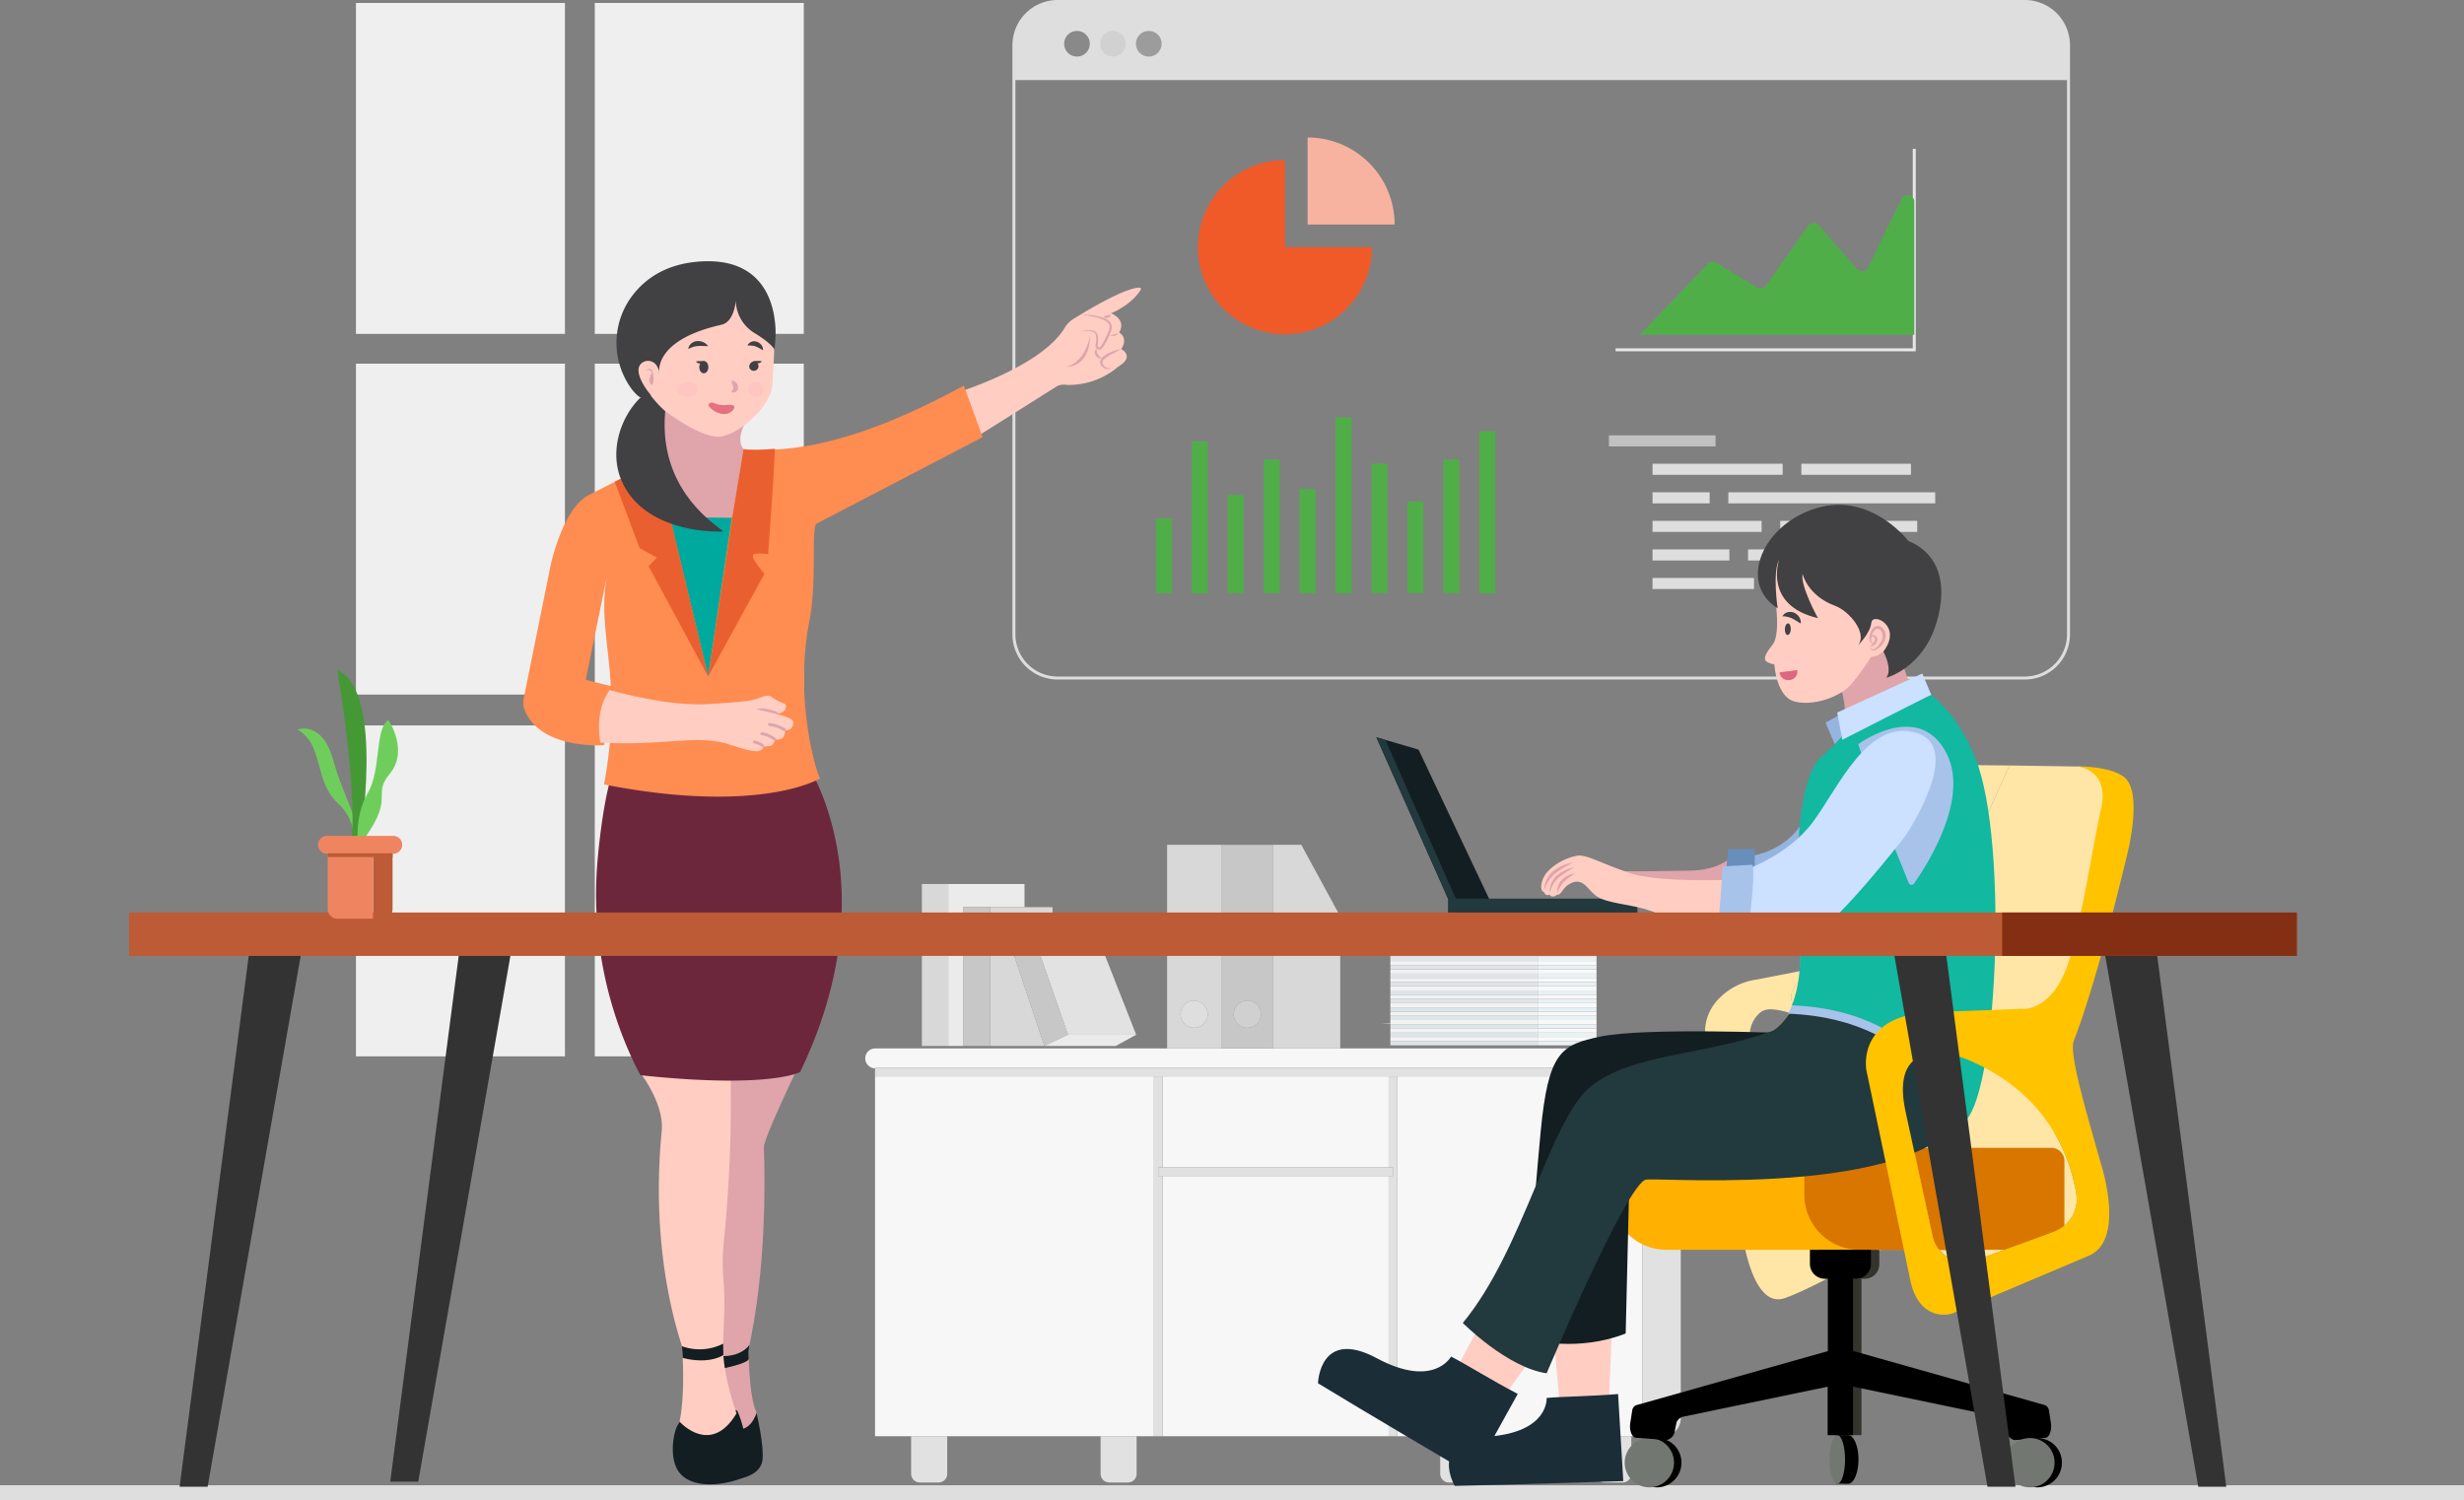 <svg xmlns="http://www.w3.org/2000/svg" viewBox="0 0 825.75 502.78"><rect x="0" y="0" width="825.75" height="502.78" fill="#808080" stroke="none"/><defs><style>.cls-1{fill:#dedede;}.cls-2{fill:#f7f7f7;}.cls-3{fill:#e1e1e1;}.cls-4{fill:#c7c7c7;}.cls-5{fill:#d8d8d8;}.cls-6{fill:#d0d0d0;}.cls-7{fill:#ebebeb;}.cls-8{fill:#e2e2e2;}.cls-9{fill:#dee5e9;}.cls-10{fill:#f2f2f2;}.cls-11{fill:#cc8caf;}.cls-12{fill:#e9f1f4;}.cls-13{fill:#f9f9f9;}.cls-14{fill:#efefef;}.cls-15{fill:#898989;}.cls-16{fill:#d1d1d1;}.cls-17{fill:#9c9c9c;}.cls-18{fill:#f05a28;}.cls-19{fill:#f8b3a0;}.cls-20{fill:#4fae48;}.cls-21{fill:#e6e7e8;}.cls-22{fill:#c1c1c1;}.cls-23{fill:#ffcdc2;}.cls-24{fill:#e0a4ab;}.cls-25{fill:#121e21;}.cls-26{fill:#6c273d;}.cls-27{fill:#ff8c50;}.cls-28{fill:#00a99d;}.cls-29{fill:#ea5f2f;}.cls-30{fill:#414042;}.cls-31{fill:#e5707f;}.cls-32{fill:#ffc5c0;}.cls-33{fill:#ffe6a6;}.cls-34{fill:#efb000;}.cls-35{fill:#ffb000;}.cls-36{fill:#d87600;}.cls-37{fill:#35332e;}.cls-38{fill:#737771;}.cls-39{fill:#ead19b;}.cls-40{fill:#dd6680;}.cls-41{fill:#1b2d37;}.cls-42{fill:#22393d;}.cls-43{fill:#a7c3ea;}.cls-44{fill:#96b4e0;}.cls-45{fill:#688eba;}.cls-46{fill:#12b89f;}.cls-47{fill:#cce0ff;}.cls-48{fill:#ffc300;}.cls-49{fill:#333;}.cls-50{fill:#bc5b35;}.cls-51{fill:#842f14;}.cls-52{fill:#6fce5b;}.cls-53{fill:#449935;}.cls-54{fill:#ef8560;}</style></defs><g id="Layer_2" data-name="Layer 2"><g id="Layer_1-2" data-name="Layer 1"><polyline class="cls-1" points="0 502.78 825.75 502.78 825.75 497.78 0 497.78"/><path class="cls-2" d="M550.41,351.37h-257a3.34,3.34,0,0,0-.19,6.68v-.21H550.41v.21h0v-6.68"/><path class="cls-2" d="M465.38,360.73H389.61v30.51h75.77V360.73m85-2.68h0v2.68H468.27V481.34h-2.89V394.13H389.61v87.21h-2.89V360.73H293.24V481.34H550.41V358.05"/><polyline class="cls-3" points="468.27 360.73 386.72 360.73 386.72 481.34 389.61 481.34 389.61 394.13 388.17 394.13 388.17 391.25 389.61 391.25 389.61 360.73 465.38 360.73 465.38 391.25 466.83 391.25 466.83 394.13 465.38 394.13 465.38 481.34 468.27 481.34 468.27 360.73"/><polyline class="cls-3" points="550.41 357.84 293.24 357.84 293.24 358.05 293.24 358.05 293.24 360.73 386.72 360.73 468.27 360.73 550.41 360.73 550.41 358.05 550.41 357.84"/><polyline class="cls-3" points="466.83 391.25 465.38 391.25 389.61 391.25 388.17 391.25 388.17 394.13 389.61 394.13 465.38 394.13 466.83 394.13 466.83 391.25"/><path class="cls-3" d="M557.27,351.37h-6.86v130h6.86a6,6,0,0,0,6-6v-118a6,6,0,0,0-6-6"/><path class="cls-3" d="M317.44,481.34h-12.1v12.59a2.92,2.92,0,0,0,2.92,2.92h6.27a2.91,2.91,0,0,0,2.91-2.92V481.34"/><path class="cls-3" d="M380.94,481.34h-12.1v12.59a2.92,2.92,0,0,0,2.92,2.92H378a2.91,2.91,0,0,0,2.91-2.92V481.34"/><path class="cls-3" d="M494.75,481.34h-12.1v12.59a2.91,2.91,0,0,0,2.91,2.92h6.27a2.92,2.92,0,0,0,2.92-2.92V481.34"/><path class="cls-3" d="M546.7,481.34H534.6v12.59a2.92,2.92,0,0,0,2.92,2.92h6.27a2.91,2.91,0,0,0,2.91-2.92V481.34"/><path class="cls-4" d="M418,344.46a4.55,4.55,0,1,1,4.55-4.55,4.55,4.55,0,0,1-4.55,4.55m8.64-61.33H409.27v68.24h17.39V283.13"/><path class="cls-5" d="M400.2,344.46a4.55,4.55,0,1,1,4.55-4.55,4.55,4.55,0,0,1-4.55,4.55m9.07-61.33H391.13v68.24h18.14V283.13"/><polyline class="cls-5" points="436.1 283.13 426.66 283.13 426.66 351.37 427.36 351.37 449.15 351.37 449.15 307.13 436.1 283.13"/><path class="cls-6" d="M418,335.36a4.55,4.55,0,1,0,4.55,4.55,4.55,4.55,0,0,0-4.55-4.55"/><path class="cls-1" d="M400.2,335.36a4.55,4.55,0,1,0,4.55,4.55,4.55,4.55,0,0,0-4.55-4.55"/><polyline class="cls-7" points="343.34 296.27 317.77 296.27 317.77 350.55 308.95 350.55 308.95 296.27 308.95 350.55 343.34 350.55 322.75 350.55 322.75 304.02 331.82 304.02 343.34 304.02 343.34 296.27"/><polyline class="cls-5" points="317.77 296.27 309.85 296.27 308.95 296.27 308.95 350.55 317.77 350.55 317.77 296.27"/><polyline class="cls-5" points="352.74 304.02 343.34 304.02 331.82 304.02 331.82 350.55 322.75 350.55 322.75 304.02 322.75 350.55 343.34 350.55 352.74 350.55 350 350.55 337.64 313.59 345.03 309.93 352.74 309.93 352.74 304.02"/><polyline class="cls-4" points="331.82 304.02 322.75 304.02 322.75 350.55 331.82 350.55 331.82 304.02"/><polyline class="cls-8" points="366.27 309.93 352.74 309.93 345.03 309.93 357.9 346.79 380.77 346.79 366.27 309.93"/><polyline class="cls-4" points="345.03 309.93 337.64 313.59 350 350.55 357.9 346.79 345.03 309.93"/><polyline class="cls-7" points="380.77 346.79 380.77 346.79 357.9 346.79 350 350.55 373.9 350.55 380.77 346.79"/><polyline class="cls-9" points="465.95 343.19 465.95 343.19 465.95 344.69 465.95 344.6 515.33 344.6 515.33 343.94 515.33 343.94 515.33 343.94 515.33 343.27 465.95 343.27 465.95 343.19"/><polyline class="cls-9" points="465.95 348.84 465.95 348.84 465.95 350.34 515.33 350.34 515.33 349.59 515.33 349.59 515.33 349.59 515.33 348.93 465.95 348.93 465.95 348.84"/><polyline class="cls-10" points="465.95 347.43 465.95 347.43 465.95 348.84 465.95 348.93 515.33 348.93 515.33 348.18 515.33 348.18 515.33 348.18 515.33 347.51 465.95 347.51 465.95 347.43"/><polyline class="cls-9" points="465.95 346.02 465.95 346.02 465.95 347.43 465.95 347.51 515.33 347.51 515.33 346.76 515.33 346.76 515.33 346.76 515.33 346.1 465.95 346.1 465.95 346.02"/><polyline class="cls-10" points="515.33 344.6 515.33 344.6 465.95 344.6 465.95 344.69 465.95 346.02 465.95 346.1 515.33 346.1 515.33 345.35 515.33 345.35 515.33 345.35 515.33 344.6"/><polyline class="cls-9" points="465.95 343.01 462.84 343.01 465.95 343.19 465.95 343.01"/><polyline class="cls-10" points="465.95 341.78 465.95 341.78 465.95 343.01 465.95 343.19 465.95 343.27 515.33 343.27 515.33 342.52 515.33 342.52 515.33 342.52 515.33 341.86 465.95 341.86 465.95 341.78"/><polyline class="cls-9" points="465.95 340.36 465.95 340.36 465.95 341.78 465.95 341.86 515.33 341.86 515.33 341.11 515.33 341.11 515.33 341.11 515.33 340.44 465.95 340.44 465.95 340.36"/><polyline class="cls-10" points="465.95 338.95 465.95 338.95 465.95 340.36 465.95 340.44 515.33 340.44 515.33 339.7 515.33 339.7 515.33 339.7 515.33 339.03 465.95 339.03 465.95 338.95"/><polyline class="cls-9" points="465.95 337.54 465.95 337.54 465.95 338.95 465.95 339.03 515.33 339.03 515.33 338.28 515.33 338.28 515.33 338.28 515.33 337.62 465.95 337.62 465.95 337.54"/><polyline class="cls-10" points="465.95 336.12 465.95 336.12 465.95 337.54 465.95 337.62 515.33 337.62 515.33 336.87 515.33 336.87 515.33 336.87 515.33 336.2 465.95 336.2 465.95 336.12"/><polyline class="cls-9" points="465.95 334.71 465.95 334.71 465.95 336.12 465.95 336.2 515.33 336.2 515.33 335.46 515.33 335.46 515.33 335.46 515.33 334.79 465.95 334.79 465.95 334.71"/><polyline class="cls-10" points="465.95 333.29 465.95 333.29 465.95 334.71 465.95 334.79 515.33 334.79 515.33 334.04 515.33 334.04 515.33 334.04 515.33 333.38 465.95 333.38 465.95 333.29"/><polyline class="cls-9" points="465.95 331.88 465.95 331.88 465.95 333.29 465.95 333.38 515.33 333.38 515.33 332.63 515.33 332.63 515.33 332.63 515.33 331.96 465.95 331.96 465.95 331.88"/><polyline class="cls-10" points="465.95 330.47 465.95 330.47 465.95 331.88 465.95 331.96 515.33 331.96 515.33 331.22 515.33 331.22 515.33 331.22 515.33 330.55 465.95 330.55 465.95 330.47"/><polyline class="cls-9" points="465.95 329.05 465.95 329.05 465.95 330.47 465.95 330.55 515.33 330.55 515.33 329.8 515.33 329.8 515.33 329.8 515.33 329.14 465.95 329.14 465.95 329.05"/><polyline class="cls-10" points="465.95 327.64 465.95 327.64 465.95 329.05 465.95 329.14 515.33 329.14 515.33 328.39 515.33 328.39 515.33 328.39 515.33 327.72 465.95 327.72 465.95 327.64"/><polyline class="cls-9" points="465.95 326.23 465.95 326.23 465.95 327.64 465.95 327.72 515.33 327.72 515.33 326.98 515.33 326.98 515.33 326.98 515.33 326.31 465.95 326.31 465.95 326.23"/><polyline class="cls-10" points="465.95 324.81 465.95 324.81 465.95 326.23 465.95 326.31 515.33 326.31 515.33 325.56 515.33 325.56 515.33 325.56 515.33 324.89 465.95 324.89 465.95 324.81"/><polyline class="cls-9" points="465.95 323.4 465.95 323.4 465.95 324.81 465.95 324.89 515.33 324.89 515.33 324.15 515.33 324.15 515.33 324.15 515.33 323.48 465.95 323.48 465.95 323.4"/><polyline class="cls-10" points="465.95 321.99 465.95 321.99 465.95 323.4 465.95 323.48 515.33 323.48 515.33 322.73 515.33 322.73 515.33 322.73 515.33 322.07 465.95 322.07 465.95 321.99"/><polyline class="cls-9" points="465.95 320.57 465.95 320.57 465.95 321.99 465.95 322.07 515.33 322.07 515.33 321.32 515.33 321.32 515.33 321.32 515.33 320.65 465.95 320.65 465.95 320.57"/><polyline class="cls-10" points="515.33 319.16 465.95 319.16 465.95 320.57 465.95 320.65 515.33 320.65 515.33 319.91 515.33 319.91 515.33 319.91 515.33 319.16"/><polyline class="cls-11" points="515.33 349.59 515.33 349.59 515.33 349.59 515.33 349.59"/><polyline class="cls-12" points="515.33 348.84 515.33 348.84 515.33 349.59 515.33 350.34 535.04 350.34 535.04 348.93 515.33 348.93 515.33 348.84"/><polyline class="cls-11" points="515.33 348.18 515.33 348.18 515.33 348.18 515.33 348.18"/><polyline class="cls-13" points="515.33 347.43 515.33 347.43 515.33 348.18 515.33 348.84 515.33 348.93 535.04 348.93 535.04 347.51 515.33 347.51 515.33 347.43"/><polyline class="cls-11" points="515.33 346.76 515.33 346.76 515.33 346.76 515.33 346.76"/><polyline class="cls-12" points="515.33 346.02 515.33 346.02 515.33 346.76 515.33 347.43 515.33 347.51 535.04 347.51 535.04 346.1 515.33 346.1 515.33 346.02"/><polyline class="cls-11" points="515.33 345.35 515.33 345.35 515.33 345.35 515.33 345.35"/><polyline class="cls-13" points="515.33 344.6 515.33 344.6 515.33 345.35 515.33 346.02 515.33 346.1 535.04 346.1 535.04 344.69 515.33 344.69 515.33 344.6"/><polyline class="cls-11" points="515.33 343.94 515.33 343.94 515.33 343.94 515.33 343.94"/><polyline class="cls-12" points="515.33 343.19 515.33 343.19 515.33 343.94 515.33 344.6 515.33 344.69 535.04 344.69 535.04 343.27 515.33 343.27 515.33 343.19"/><polyline class="cls-11" points="515.33 342.52 515.33 342.52 515.33 342.52 515.33 342.52"/><polyline class="cls-13" points="515.33 341.78 515.33 341.78 515.33 342.52 515.33 343.19 515.33 343.27 535.04 343.27 535.04 341.86 515.33 341.86 515.33 341.78"/><polyline class="cls-11" points="515.33 341.11 515.33 341.11 515.33 341.11 515.33 341.11"/><polyline class="cls-12" points="515.33 340.36 515.33 340.36 515.33 341.11 515.33 341.78 515.33 341.86 535.04 341.86 535.04 340.44 515.33 340.44 515.33 340.36"/><polyline class="cls-11" points="515.33 339.7 515.33 339.7 515.33 339.7 515.33 339.7"/><polyline class="cls-13" points="515.33 338.95 515.33 338.95 515.33 339.7 515.33 340.36 515.33 340.44 535.04 340.44 535.04 339.03 515.33 339.03 515.33 338.95"/><polyline class="cls-11" points="515.33 338.28 515.33 338.28 515.33 338.28 515.33 338.28"/><polyline class="cls-12" points="515.33 337.54 515.33 337.54 515.33 338.28 515.33 338.95 515.33 339.03 535.04 339.03 535.04 337.62 515.33 337.62 515.33 337.54"/><polyline class="cls-11" points="515.33 336.87 515.33 336.87 515.33 336.87 515.33 336.87"/><polyline class="cls-13" points="515.33 336.12 515.33 336.12 515.33 336.87 515.33 337.54 515.33 337.62 535.04 337.62 535.04 336.2 515.33 336.2 515.33 336.12"/><polyline class="cls-11" points="515.33 335.46 515.33 335.46 515.33 335.46 515.33 335.46"/><polyline class="cls-12" points="515.33 334.71 515.33 334.71 515.33 335.46 515.33 336.12 515.33 336.2 535.04 336.2 535.04 334.79 515.33 334.79 515.33 334.71"/><polyline class="cls-11" points="515.33 334.04 515.33 334.04 515.33 334.04 515.33 334.04"/><polyline class="cls-13" points="515.33 333.29 515.33 333.29 515.33 334.04 515.33 334.71 515.33 334.79 535.04 334.79 535.04 333.38 515.33 333.38 515.33 333.29"/><polyline class="cls-11" points="515.33 332.63 515.33 332.63 515.33 332.63 515.33 332.63"/><polyline class="cls-12" points="515.33 331.88 515.33 331.88 515.33 332.63 515.33 333.29 515.33 333.38 535.04 333.38 535.04 331.96 515.33 331.96 515.33 331.88"/><polyline class="cls-11" points="515.33 331.22 515.33 331.22 515.33 331.22 515.33 331.22"/><polyline class="cls-13" points="515.33 330.47 515.33 330.47 515.33 331.22 515.33 331.88 515.33 331.96 535.04 331.96 535.04 330.55 515.33 330.55 515.33 330.47"/><polyline class="cls-11" points="515.33 329.8 515.33 329.8 515.33 329.8 515.33 329.8"/><polyline class="cls-12" points="515.33 329.05 515.33 329.05 515.33 329.8 515.33 330.47 515.33 330.55 535.04 330.55 535.04 329.14 515.33 329.14 515.33 329.05"/><polyline class="cls-11" points="515.33 328.39 515.33 328.39 515.33 328.39 515.33 328.39"/><polyline class="cls-13" points="515.33 327.64 515.33 327.64 515.33 328.39 515.33 329.05 515.33 329.14 535.04 329.14 535.04 327.72 515.33 327.72 515.33 327.64"/><polyline class="cls-11" points="515.33 326.98 515.33 326.98 515.33 326.98 515.33 326.98"/><polyline class="cls-12" points="515.33 326.23 515.33 326.23 515.33 326.98 515.33 327.64 515.33 327.72 535.04 327.72 535.04 326.31 515.33 326.31 515.33 326.23"/><polyline class="cls-11" points="515.33 325.56 515.33 325.56 515.33 325.56 515.33 325.56"/><polyline class="cls-13" points="515.33 324.81 515.33 324.81 515.33 325.56 515.33 326.23 515.33 326.31 535.04 326.31 535.04 324.89 515.33 324.89 515.33 324.81"/><polyline class="cls-11" points="515.33 324.15 515.33 324.15 515.33 324.15 515.33 324.15"/><polyline class="cls-12" points="515.33 323.4 515.33 323.4 515.33 324.15 515.33 324.81 515.33 324.89 535.04 324.89 535.04 323.48 515.33 323.48 515.33 323.4"/><polyline class="cls-11" points="515.33 322.73 515.33 322.73 515.33 322.73 515.33 322.73"/><polyline class="cls-13" points="515.33 321.99 515.33 321.99 515.33 322.73 515.33 323.4 515.33 323.48 535.04 323.48 535.04 322.07 515.33 322.07 515.33 321.99"/><polyline class="cls-11" points="515.33 321.32 515.33 321.32 515.33 321.32 515.33 321.32"/><polyline class="cls-12" points="515.33 320.57 515.33 320.57 515.33 321.32 515.33 321.99 515.33 322.07 535.04 322.07 535.04 320.65 515.33 320.65 515.33 320.57"/><polyline class="cls-11" points="515.33 319.91 515.33 319.91 515.33 319.91 515.33 319.91"/><polyline class="cls-13" points="535.04 319.16 515.33 319.16 515.33 319.91 515.33 320.57 515.33 320.65 535.04 320.65 535.04 319.16"/><rect class="cls-14" x="119.29" y="0.99" width="70.04" height="110.91"/><rect class="cls-14" x="119.29" y="121.88" width="70.04" height="110.91"/><rect class="cls-14" x="199.33" y="0.99" width="70.04" height="110.91"/><polyline class="cls-14" points="269.37 232.79 199.33 232.79 199.33 121.88 269.37 121.88 269.37 232.79"/><rect class="cls-14" x="119.29" y="243.12" width="70.04" height="110.91"/><rect class="cls-14" x="199.33" y="243.12" width="70.04" height="110.91"/><path class="cls-1" d="M678.54,227.24v-.5H354.45a14.17,14.17,0,0,1-14.16-14.16V15.17A14.17,14.17,0,0,1,354.45,1H678.54a14.17,14.17,0,0,1,14.17,14.17V212.58a14.17,14.17,0,0,1-14.17,14.16v1a15.17,15.17,0,0,0,15.17-15.16V15.17A15.17,15.17,0,0,0,678.54,0H354.45a15.17,15.17,0,0,0-15.16,15.17V212.58a15.16,15.16,0,0,0,15.16,15.16H678.54Z"/><path class="cls-1" d="M693.21,26.84H339.79V14.42A13.43,13.43,0,0,1,353.22,1H679.78a13.43,13.43,0,0,1,13.43,13.43Z"/><circle class="cls-15" cx="360.92" cy="14.66" r="4.31"/><circle class="cls-16" cx="372.95" cy="14.66" r="4.31"/><circle class="cls-17" cx="384.98" cy="14.66" r="4.31"/><path class="cls-18" d="M430.62,53.67V82.84h29.17a29.17,29.17,0,1,1-29.17-29.17Z"/><path class="cls-19" d="M438.21,46.08a29.17,29.17,0,0,1,29.17,29.17H438.21Z"/><rect class="cls-20" x="387.35" y="173.75" width="5.37" height="25.01"/><rect class="cls-20" x="399.39" y="148.01" width="5.37" height="50.76"/><rect class="cls-20" x="411.44" y="165.96" width="5.37" height="32.81"/><rect class="cls-20" x="423.48" y="153.96" width="5.37" height="44.8"/><rect class="cls-20" x="435.53" y="163.89" width="5.37" height="34.88"/><polygon class="cls-20" points="452.83 198.76 447.68 198.76 447.57 198.66 447.57 139.95 447.68 139.85 452.83 139.85 452.94 139.95 452.94 198.66 452.83 198.76"/><rect class="cls-20" x="459.61" y="155.37" width="5.37" height="43.39" rx="0.19"/><rect class="cls-20" x="471.66" y="168.04" width="5.37" height="30.72" rx="0.19"/><rect class="cls-20" x="483.7" y="153.96" width="5.37" height="44.8" rx="0.19"/><rect class="cls-20" x="495.75" y="144.56" width="5.37" height="54.2"/><polygon class="cls-21" points="641.02 49.88 641.02 116.74 541.42 116.74 541.42 117.74 642.02 117.74 642.02 49.88 641.02 49.88 641.02 49.88"/><path class="cls-20" d="M575.1,88l13.68,8.37a2.24,2.24,0,0,0,3-.62l14.17-20.08a2.23,2.23,0,0,1,3.5-.19l12.91,14.64a2.24,2.24,0,0,0,3.69-.5l11.24-23a2.23,2.23,0,0,1,4.24,1v44.6h-92l22.81-23.8A2.23,2.23,0,0,1,575.1,88Z"/><rect class="cls-22" x="539.19" y="145.91" width="35.73" height="3.71"/><rect class="cls-1" x="553.81" y="155.42" width="43.61" height="3.71"/><rect class="cls-1" x="603.68" y="155.42" width="36.73" height="3.71"/><rect class="cls-1" x="553.81" y="164.99" width="19.14" height="3.71"/><rect class="cls-1" x="579.21" y="164.99" width="69.33" height="3.71"/><rect class="cls-1" x="553.81" y="174.56" width="36.54" height="3.71"/><rect class="cls-1" x="596.61" y="174.56" width="45.9" height="3.71"/><rect class="cls-1" x="553.81" y="184.13" width="25.75" height="3.71"/><rect class="cls-1" x="585.82" y="184.13" width="52.74" height="3.71"/><rect class="cls-1" x="553.81" y="193.7" width="33.99" height="3.71"/><rect class="cls-1" x="594.06" y="193.7" width="29.66" height="3.71"/><path class="cls-23" d="M317.37,132.66s31.09-8.85,39.46-22.84a8.36,8.36,0,0,1,2.61-2.74s7.86-5,14.26-8c5.41-2.58,9.65-3.54,8.46-1.74-3.45,5.22-9.84,7.66-9.84,7.66s5.37,2,2.73,6.44c0,0,3.25,1.67.71,5.55,0,0,4.77,2.45-1,5.89A25.61,25.61,0,0,1,357.53,129a5.59,5.59,0,0,0-3.17.35l-27.46,17.3Z"/><path class="cls-24" d="M375.76,117a15.71,15.71,0,0,0-3.15.89,11.33,11.33,0,0,0-2.91,1.63,2.66,2.66,0,0,0-1,1.58,2.11,2.11,0,0,0,.66,1.75,3.07,3.07,0,0,0,1.54.83,1.87,1.87,0,0,0,1.61-.39,1.79,1.79,0,0,1-1.5,0,2.79,2.79,0,0,1-1.16-.86,1.52,1.52,0,0,1-.37-1.21,2,2,0,0,1,.76-1,16.47,16.47,0,0,1,2.64-1.68Z"/><path class="cls-24" d="M362.35,105.55a33.06,33.06,0,0,1,3.87.54,14.54,14.54,0,0,1,3.66,1.12,4.82,4.82,0,0,1,1.46,1.06,2,2,0,0,1,.51,1.52,3.16,3.16,0,0,1-.21.83l-.37.89c-.26.6-.53,1.18-.81,1.77s-.57,1.15-.88,1.71q-.24.41-.51.81l-.26.38a.49.49,0,0,1-.22.19c-.33.18-.8-.19-.74-.65a14.09,14.09,0,0,0,.14-2,4.59,4.59,0,0,0-.41-2,1.6,1.6,0,0,0-.81-.73,4.24,4.24,0,0,0-1-.32,7.69,7.69,0,0,0-3.9.44,8,8,0,0,1,3.83-.11,4,4,0,0,1,.85.35,1.21,1.21,0,0,1,.59.59,4.12,4.12,0,0,1,.23,1.8,11.78,11.78,0,0,1-.25,1.91,1.41,1.41,0,0,0,.44,1.2,1.25,1.25,0,0,0,1.84-.19,3.91,3.91,0,0,0,.3-.41,9.38,9.38,0,0,0,.54-.85c.34-.57.65-1.16.94-1.75s.56-1.2.81-1.81l.37-.91a3.48,3.48,0,0,0,.25-1.07,2.74,2.74,0,0,0-.74-2.07,4.92,4.92,0,0,0-1.74-1.16A19,19,0,0,0,362.35,105.55Z"/><path class="cls-24" d="M357.43,122.92c.07,0,7.78.46,7.87-10.49C365.3,112.43,364,121.17,357.43,122.92Z"/><path class="cls-24" d="M369.18,120.17a10.36,10.36,0,0,1-1.31-1.5,2.34,2.34,0,0,1-.31-.8,6,6,0,0,1-.1-1,1.64,1.64,0,0,0-.55,1,1.8,1.8,0,0,0,.25,1.22,2.32,2.32,0,0,0,.89.82A2.21,2.21,0,0,0,369.18,120.17Z"/><path class="cls-24" d="M372.36,105.55a3.53,3.53,0,0,0-1.31.13,4.6,4.6,0,0,0-1.2.5,1.47,1.47,0,0,0,1.42.3A1.58,1.58,0,0,0,372.36,105.55Z"/><path class="cls-25" d="M253.54,473.48l0,.14c.3,1.27,2.5,10.9,2,15.63-.54,5.07-7.14,6.15-7.14,6.15l-4.78-16.08"/><path class="cls-24" d="M268,356.47s-12.1,24.9-12,28.08c.43,11.76.75,41.18-5.15,67.63,0,0,.07,16.18,2.71,21.3,0,0-2.24,7.87-8.6,4.91l-4.54-15.23.54-31.18-.13-15.37,2.5-31,.34-21.16.81-3.78Z"/><path class="cls-25" d="M251.14,450.78s-2.36,3.66-8.71,3.72l-.1,4.13s8.12-1.62,8.58-3.15l-.06-2.71Z"/><path class="cls-25" d="M228.06,476.47c-.42.08-.51.53-.77.88-1.34,1.79-3.06,9.73-.48,14.82,3.25,6.42,13.59,6.42,22.12,3.13,1.3-.51,1.6-2.85,1.59-4.29,0-3.71-.49-11.5-3.35-18a.67.67,0,0,0-.76-.39Z"/><path class="cls-23" d="M214.94,360.06s7.72,10.09,6.82,19.07c-1.2,12-3,41.48,6.79,72.06,0,0,1.29,14.83-.81,25.26,0,0,10.43,11.78,19.09-2.78,0,0-4.33-12.19-4.46-20.85-.12-7.12.87-14.51.1-23.61a72.67,72.67,0,0,1,.2-14,463.77,463.77,0,0,0,2.2-53.4Z"/><path class="cls-25" d="M242.36,450.32a17.45,17.45,0,0,1-13.81.87l.24,3.88s7.79,2.42,13.63-.9Z"/><path class="cls-26" d="M206.58,256.7c-2.81,3.32-5.22,19.33-6.28,31.17a131.57,131.57,0,0,0,10.51,64.63c2.2,5,3.83,7.86,3.83,7.86,43.6,4.61,53.49-1.08,53.49-1.08,29.94-62,2.47-102.92,2.47-102.92Z"/><path class="cls-27" d="M249.14,150.5c23,2,48-7.21,73.86-21.26l6.3,17.27-55.65,29c-1.9,1.72.23,19.18-2.39,32.58-5.22,26.68,2.43,51,3.54,52.82,0,0-20,12.24-72.38,2,6.73-36.27-2.65-49.47.94-69.67l-7.05,34.59,8.89,2.25a.51.51,0,0,1,.34.7c-.87,1.89-3.54,8.58-3,18.56a.39.39,0,0,1-.36.42c-2.93.15-21.5.63-26.43-12a6.21,6.21,0,0,1-.27-3.52l9-44.53s4.16-20.1,13.4-24.07l27-13.81Z"/><polygon class="cls-28" points="245.28 173.46 224.49 173.32 237.29 226.68 245.28 173.46"/><path class="cls-29" d="M259.68,150.4s-.25,8.8-2.28,35.31c0,0-4-.61-5,.24s3.76,6.4,3.76,6.4l-18.82,34.32,8.38-55,3.47-21.15S249.88,151.26,259.68,150.4Z"/><polygon class="cls-29" points="206.01 161.44 214.34 183.68 220.12 186.88 217.38 189.77 237.29 226.68 220.07 154.69 206.01 161.44"/><path class="cls-24" d="M249.68,141.84s-3.18,5.41-.54,8.66l-3.86,23-20.79-.14-6-25.93,4.95-10.49L237.36,145h4.26Z"/><path class="cls-23" d="M259.53,115.18s-.2,7.83-.71,14c-.56,6.76-10.21,15.69-16.81,17.07s-19.75-9-19.75-9l-8.64-7.42-1-10L221,117l10.41-7.72,8.94-1.43,4.92-6.14,1.78-2.54,4.36,6.15,4.17,4.77,3.91,5.13"/><path class="cls-30" d="M255.7,117.4a2.6,2.6,0,0,0-.49-1.71,3.06,3.06,0,0,0-1.49-1.13,2.65,2.65,0,0,0-1.92,0,2.5,2.5,0,0,0-1.31,1.23c.63,0,1.12,0,1.56.06a4.43,4.43,0,0,1,1.14.24A18.2,18.2,0,0,1,255.7,117.4Z"/><path class="cls-30" d="M237.29,116a3.63,3.63,0,0,0-1.57-1.31,4.29,4.29,0,0,0-2.08-.38,3.54,3.54,0,0,0-2,.82,3,3,0,0,0-1,1.82,15.23,15.23,0,0,1,1.7-.69,6.5,6.5,0,0,1,1.5-.28C234.8,115.86,235.89,116,237.29,116Z"/><ellipse class="cls-30" cx="235.87" cy="123.05" rx="1.52" ry="2.06"/><path class="cls-30" d="M251.1,123.12a1.58,1.58,0,1,0,1.52-2A1.8,1.8,0,0,0,251.1,123.12Z"/><path class="cls-31" d="M245.79,137.23c.54-.8.6-1.63-1.67-1.55l-.31,0a8,8,0,0,1-4.62-.63,1.28,1.28,0,0,0-1.71.49c-.38.74,2.25,2.79,3.84,3a3.69,3.69,0,0,0,1.17.21A3.75,3.75,0,0,0,245.79,137.23Z"/><path class="cls-24" d="M245.11,131.38a1.56,1.56,0,0,0,1.55-.14,1.65,1.65,0,0,0,.59-.77,1.88,1.88,0,0,0,.08-1,2.28,2.28,0,0,0-.79-1.35,2.39,2.39,0,0,0-1.33-.59,5.91,5.91,0,0,0,.24,1.32,7.38,7.38,0,0,1,.23.89,1.3,1.3,0,0,1,0,.56A3.82,3.82,0,0,1,245.11,131.38Z"/><path class="cls-30" d="M259.83,113.91s2.95-27.73-24.57-26.31c-12.29.64-19.54,6.17-23.8,12.1a26.14,26.14,0,0,0-1.18,28.56c1.26,2.1,3,4.41,4.82,5.2a12.32,12.32,0,0,1,2.42-.86c.3-.06.7-.07.5-.31-1.43-1.7-5.83-7.6-3.24-10.36a3.41,3.41,0,0,1,5.33.67,5.78,5.78,0,0,1,.88,2.89s-2.87-11.33,20.78-16.65c4.42-1,4.81-8.19,4.81-8.19a13,13,0,0,0,6,10.79c6.25,3.81,7,5.74,7,5.74Z"/><path class="cls-24" d="M371.58,112.2c2.2,1.19,3.15-.64,3.15-.64S372.81,112.58,371.58,112.2Z"/><path class="cls-30" d="M236.07,121.13a6.7,6.7,0,0,0-1.42-.1l-.67,0a3.38,3.38,0,0,0-.75.16,1.77,1.77,0,0,0,1.44.63,1.93,1.93,0,0,0,.78-.18A1.42,1.42,0,0,0,236.07,121.13Z"/><path class="cls-30" d="M255.31,121.07a6.7,6.7,0,0,0-1.42-.1l-.67,0a3.57,3.57,0,0,0-.76.16,1.75,1.75,0,0,0,1.45.63,2,2,0,0,0,.78-.18A1.42,1.42,0,0,0,255.31,121.07Z"/><path class="cls-32" d="M230.48,128c-1.92,0-3.48,1.12-3.48,2.5s1.56,2.51,3.48,2.51,3.49-1.12,3.49-2.51-1.56-2.5-3.49-2.5"/><path class="cls-32" d="M253.2,128a2.5,2.5,0,1,0,2.59,2.5,2.54,2.54,0,0,0-2.59-2.5"/><path class="cls-24" d="M216.13,124.23s2.1-1.66,2.64.51.17,5.38-.81,3.86.54-3.59.54-3.59S218.18,123.35,216.13,124.23Z"/><path class="cls-23" d="M204.34,231.27c6.79,1.86,20.48,5.13,31.64,4.76l2-.11c.51,0,1-.09,1.51-.15v.06c4.88-.3,11.1-.77,13-1.31,3.19-.93,4.94-2,6.21-.86a15.8,15.8,0,0,0,4.13,2.13.86.86,0,0,1,.54.74c.06.87-.24,2.42-3.14,2.73v.1c1.29.27,5.42,1.23,5.56,2.49.17,1.5-.6,3.06-2.63,2.85,0,0-.06,2.49-1.43,2.92a3.1,3.1,0,0,1-1.95.18s-.46,2.14-1.81,2.24-2,.23-2,.23a2.51,2.51,0,0,1-2.27,1.5c-3,0-7.41-1.73-10.86-2.74-10.67-2.64-21,1-41.66-.16C199.94,241.52,201.37,235.12,204.34,231.27Z"/><path class="cls-24" d="M260.12,239.27c.15,0,1-.39.81-.46s-4.4-2-7.37-1.18c-.19.05,6.43,1.61,6.47,1.62Z"/><path class="cls-24" d="M262.89,245.05a.45.45,0,0,0,.4-.24.52.52,0,0,0-.16-.68,11.94,11.94,0,0,0-5.26-1.8.47.47,0,0,0-.48.48.48.48,0,0,0,.44.51,11.25,11.25,0,0,1,4.83,1.66Z"/><path class="cls-24" d="M255.93,250.54a.5.5,0,0,0,.17-.65c-.06-.12-.65-1.17-3.24-1.72a.46.46,0,0,0-.53.4.49.49,0,0,0,.36.58c2.13.45,2.61,1.22,2.61,1.23A.78.78,0,0,0,255.93,250.54Z"/><path class="cls-24" d="M259.52,248.15a.44.44,0,0,0,.37-.21.51.51,0,0,0-.11-.69,10.28,10.28,0,0,0-4.42-1.84.47.47,0,0,0-.52.43.49.49,0,0,0,.4.55,9.53,9.53,0,0,1,4,1.67A.44.44,0,0,0,259.52,248.15Z"/><path class="cls-30" d="M214.13,133.75a3,3,0,0,1,1.28-.8l2.38-.7h.07a37.19,37.19,0,0,0,5.09,5.57c-2.53,27.16,18.21,38.71,19.39,40.31,0,0-24.76,1.41-33.46-15.79C203.83,152.36,207.6,140.51,214.13,133.75Z"/><path class="cls-33" d="M583.28,409.52s2.93,29.81,14.91,25.53S640,413.27,640,413.27l-6.75-11.75s-31.07,27-36.41,12.25S583.28,409.52,583.28,409.52Z"/><path class="cls-33" d="M608.32,324.48h0l-19.64,3.82a21.65,21.65,0,0,0-12.74,6.51,15.82,15.82,0,0,0-3,17.92l16.23,33.95h10.33L587,350.51A10.15,10.15,0,0,1,589.18,340c2.27-2.31,4.74-2.55,14.55.68a12.91,12.91,0,0,1,1.36.55h0C592.66,332.68,608.32,324.48,608.32,324.48Z"/><path class="cls-33" d="M708.37,267.72l-4.17-6.39a9.84,9.84,0,0,0-8.09-4.44l-22.7-.35S624.65,365.05,625,369.38a86.49,86.49,0,0,0-5-10.23,176.39,176.39,0,0,1,10.86,25.53h58.48l-6.52-38.09,11.43-14.34Z"/><path class="cls-33" d="M673.41,256.54h0l-17.6-.16c-3.55.4-7.48,1.85-8.95,5.14C637.78,281.8,633.13,299.93,627,313c-2.16,4.63-5.17,8.82-10.24,9.81l-8.48,1.66s-15.66,8.2-3.23,16.79h0c5.51,2.63,10.7,10,15,17.88a86.49,86.49,0,0,1,5,10.23C624.65,365.05,673.41,256.54,673.41,256.54Z"/><path class="cls-34" d="M702.5,418.49,699,420.66Z"/><path class="cls-34" d="M702.89,418.26l-.12.07Z"/><path class="cls-34" d="M703,418.2l-.09.06Z"/><path class="cls-34" d="M702.77,418.33l-.27.16Z"/><path class="cls-34" d="M699,420.66l-.61.37Z"/><path class="cls-34" d="M698.37,421l-.19.12Z"/><path class="cls-35" d="M689.39,418.86H558.46A18.48,18.48,0,0,1,540,400.38V389.47a4.79,4.79,0,0,1,4.79-4.79H689.39Z"/><path class="cls-36" d="M689.39,418.86H623.16a18.48,18.48,0,0,1-18.48-18.48v-8.61a7.09,7.09,0,0,1,7.09-7.09h77.62Z"/><path class="cls-37" d="M625,428.57H614.25a4.83,4.83,0,0,1-4.83-4.83v-4.88H629.8v4.88A4.83,4.83,0,0,1,625,428.57Z"/><path d="M563.5,490.12a8.26,8.26,0,1,1-8.26-8.16A8.21,8.21,0,0,1,563.5,490.12Z"/><path class="cls-38" d="M561,490.12a8.26,8.26,0,1,1-8.26-8.16A8.21,8.21,0,0,1,561,490.12Z"/><path d="M622.83,489.12c0,4.51-1.57,8.16-3.5,8.16-.94,0-3.93-.07-3.93-.07-.69-3.56.32-13.95.32-16.25h3.61C621.26,481,622.83,484.62,622.83,489.12Z"/><path class="cls-38" d="M618.33,489.12c0,4.51-1.17,8.16-2.61,8.16s-2.6-3.65-2.6-8.16,1.17-8.16,2.6-8.16S618.33,484.62,618.33,489.12Z"/><rect class="cls-37" x="615.4" y="428.57" width="8.43" height="52.4"/><path d="M687.3,476.89l-.65-4.19a2.17,2.17,0,0,0-1.47-1.82L621,452.76V428.57h1a5,5,0,0,0,5-4.93v-4.78H606.55v4.78a5,5,0,0,0,5,4.93h1v24.25l-64,18.06A2.18,2.18,0,0,0,547,472.7l-.65,4.19c-.42,2.57.64,4.87,1.81,4.95l9.93.74a2.65,2.65,0,0,0,.8-.06,3.48,3.48,0,0,0,2.36-2.84l.6-3a3.29,3.29,0,0,1,2.23-1.88l48.41-10.06V481H621V464.72l48.63,10.11a3.26,3.26,0,0,1,2.22,1.88l.6,3a3.49,3.49,0,0,0,2.36,2.84,2.68,2.68,0,0,0,.8.06l9.93-.74C686.67,481.76,687.72,479.46,687.3,476.89Z"/><path d="M691,490.12a8.26,8.26,0,1,1-8.26-8.16A8.21,8.21,0,0,1,691,490.12Z"/><path class="cls-38" d="M688.54,490.12a8.26,8.26,0,1,1-8.26-8.16A8.21,8.21,0,0,1,688.54,490.12Z"/><path class="cls-33" d="M658.25,354.62s-25.54-9.67-19.57,18l9,41.56a11.21,11.21,0,0,0,14.86,8.07l25.85-9.48a11.56,11.56,0,0,0,7.45-12.73C693.72,387.47,686.05,365.76,658.25,354.62Z"/><path class="cls-36" d="M654.45,418.86h17.39s17.83-5.6,20-8.12V389.1a4.45,4.45,0,0,0-4.47-4.42H641.27l6.53,30.2s1.08,3.69,2.06,4A23.64,23.64,0,0,0,654.45,418.86Z"/><path class="cls-39" d="M605.09,341.27c6.43,4.44,11.53,11.8,15,17.88C615.79,351.24,610.6,343.9,605.09,341.27Z"/><path class="cls-24" d="M616.59,229.63s3.58,9.38.46,16.46c0,0,20-.75,25.05-9.84l-9.83-30.51s-22.22-3.21-20.87,9.15S616.59,229.63,616.59,229.63Z"/><path class="cls-23" d="M593.24,190.73s4.6,20.47.8,25.34-3.18,5.74.6,6.63c0,0,.63,10.72,6.69,12.38s15.59-1.32,19.52-6.26a96.75,96.75,0,0,0,6.2-8.64s5.58,0,6.34-7.35-.06-25.62-13.45-27.79-21.51-7-24.63-2.33S593.24,190.73,593.24,190.73Z"/><path class="cls-30" d="M631.17,218.37s3.18,5.72,1,8.77c0,0,12.34-3.19,16.86-18.65,3.78-12.94.7-23-9.53-27.22,0,0-12.43-16.39-30.65-11s-26.55,25.18-13.12,33.6c0,0-1.79-12,.51-16.39,0,0-5.43,15.41,13,19.68,0,0-6-10.82-5.15-14.84,0,0,1.59,7.32,11,10.76,4.63,1.7,11.15,9.42,7.38,13.36,0,0,4.26-4,4.66-7.72S637.77,209.89,631.17,218.37Z"/><path class="cls-30" d="M597.36,206.54a2.68,2.68,0,0,1,1.7-1.34,3.37,3.37,0,0,1,2.29.19,3.81,3.81,0,0,1,1.65,1.49,5.17,5.17,0,0,1,.4,1,4.22,4.22,0,0,1,.09,1.07,6,6,0,0,1-.89-.51c-.28-.16-.53-.33-.76-.48-.48-.29-.9-.53-1.31-.73A8.35,8.35,0,0,0,597.36,206.54Z"/><path class="cls-30" d="M600.13,210.92c0,1.06-.54,1.91-1.08,1.88s-.94-.92-.89-2,.54-1.91,1.08-1.88S600.18,209.85,600.13,210.92Z"/><path class="cls-40" d="M596.36,225.4a14.33,14.33,0,0,1,1.93-.31l1.11-.14c.28,0,.58,0,1-.1s1-.19,1.89-.27a2.74,2.74,0,0,1-.5,2.18,3.05,3.05,0,0,1-2.11,1.17,3.21,3.21,0,0,1-2.25-.63A3,3,0,0,1,596.36,225.4Z"/><path class="cls-23" d="M520.17,442l2.44,27.62,16.63-.43s1.41-32.86,1-33.48S520.17,442,520.17,442Z"/><path class="cls-41" d="M544,496.38c-16.18.47-36.11,1.2-56.47,1.59,0,0-8.95-15,11.36-16.51s19.43-12.95,19.43-12.95c6.29-.53,14.24-.5,23.94-1.31Z"/><path class="cls-23" d="M499.65,437.37l-14.11,26,15,9.42s20.64-28.41,20.63-29.21S499.65,437.37,499.65,437.37Z"/><path class="cls-41" d="M493.51,494.45c-14.86-8.83-33.24-19.57-51.82-30.86,0,0,.53-18.67,19.69-8.4s24.91-.55,24.91-.55c6,3.12,13.13,7.7,22.34,12.52Z"/><polygon class="cls-25" points="497.37 303.28 500.24 303.77 475.4 251.23 461.26 247.09 461.65 247.98 485.27 301.17 497.37 303.28"/><rect class="cls-42" x="485.27" y="301.17" width="63.47" height="5.21"/><path class="cls-24" d="M580.15,287.29s-4,4.39-13.92,4.5-28.06.77-32.45-.88,14.47,8.55,25.65,9.21,23.25,2.8,21.71-3.54S580.15,287.29,580.15,287.29Z"/><path class="cls-23" d="M578.73,294.86s-23.08,1-32.86-2.36-14.65-6.38-17.52-5.67a18.55,18.55,0,0,0-9.69,5.26c-2.13,2.33-3.08,6.36-1.06,7,0,.87,1.07,1.1,1.73.7.28.9,1.93.89,2.43,0,1.26.52,1.82-2,3.79-3.25,5-3.24,6.34,1.81,9.79,4s11.1,2.55,16.94,4.44,20,7.65,24.75,7.4Z"/><path class="cls-25" d="M599.21,346.27s-48-2-62.89,1.14c-13.11,2.74-17.43,5-20,31.8C514,404,511.76,432,513.56,449.11c0,0,15.46,4.05,31.25-2.2l1.51-63.47Z"/><path class="cls-42" d="M605.74,329.54s-7,14.28-12.12,16.11c-23.38,8.26-46.79,7.39-60.51,18.47s-22.48,54.6-42.89,79.26c0,0,14.92,15,28.1,16.87,0,0,27.12-64.2,33.36-64.92s96.87,6.58,109-25.66C670.47,343.78,605.74,329.54,605.74,329.54Z"/><path class="cls-43" d="M634.29,235.1s16.5,7,18.55,8.73c3.18,2.63,13,67.29,12,85.38s1.94,42.37-9.24,48.62c0,0-8.85-36.29-56.37-38.1,0,0,6.6-11,3.14-27.58s24.31-45.68,23.57-53.63S634.29,235.1,634.29,235.1Z"/><path class="cls-44" d="M603.83,275.89s-4.27,8.44-16.28,10.86l-.12,9.83s20.88-9.14,19.69-14.11S603.83,275.89,603.83,275.89Z"/><polygon class="cls-45" points="578.51 291.24 579.17 284.55 588.05 284.55 588.05 295.63 578.51 295.63 578.51 291.24"/><path class="cls-44" d="M620.77,237.21l-9,5,3.91,9.1s7.46-6.83,8.59-6.58Z"/><path class="cls-46" d="M642.85,229.87s11.77,5.68,19.19,24.29c11.37,28.51,7.16,115.87-4.3,122.18,0,0-9.68-37.6-57.21-39.4,0,0,5-11.22,1.49-27.83s26-46.1,25.22-54.05S642.85,229.87,642.85,229.87Z"/><path class="cls-46" d="M607.17,325.39l-4-8.08s-4.38-53.37,7.16-63.58,15.12-19.86,26.55-20.93c11.64-1.09,20.19,18.37,20.19,18.37Z"/><path class="cls-43" d="M622.74,249.42s20.62-15.24,29.77,3.45c7.47,15.27-7,37.49-11.12,43.3a1,1,0,0,1-1.71-.21l-7.56-18.75Z"/><path class="cls-47" d="M583.28,292.17s15.62-4.93,24.34-16.77,18.41-34.7,34.69-29.76-3.78,34.53-3.78,34.53-21.87,28.28-30.59,32.89-26.8,1.31-26.8,1.31Z"/><path class="cls-43" d="M577.3,290.36s-1.2,23.22-2.85,25.15c0,0,8,1.82,10.86.51,0,0,3.18-21.93,2-26.2Z"/><polygon class="cls-42" points="487.9 301.17 464.29 247.98 461.26 247.09 485.27 301.17 500.24 303.77 500 303.28 487.9 301.17"/><path class="cls-47" d="M644.21,225.73l-28.52,13.08,1.72,9.13s28.53-14.6,29.81-15.08Z"/><path class="cls-24" d="M626.52,217.07a1.5,1.5,0,0,0,1,.54,1.7,1.7,0,0,0,1-.34,6.72,6.72,0,0,0,1.56-1.71,3.64,3.64,0,0,0,.39-4.05,1.43,1.43,0,0,0-1.55-.71c-.56.13-1,.83-1.37,1.48a4.71,4.71,0,0,0-.5,2.21c0,.36.1.78.37.92s.7-.16,1-.42c-.22.31-.5.75-1.06.67a1.34,1.34,0,0,1-.78-1.11,4.74,4.74,0,0,1,.27-2.58,4.94,4.94,0,0,1,.64-1.17,2.44,2.44,0,0,1,1.16-.91,2.1,2.1,0,0,1,1.54.09,2.86,2.86,0,0,1,1.13,1,3.82,3.82,0,0,1,.54,2.7,5.27,5.27,0,0,1-1.13,2.38,6.33,6.33,0,0,1-2,1.68,2,2,0,0,1-1.31.17A1.46,1.46,0,0,1,626.52,217.07Z"/><path class="cls-24" d="M626.74,214.11a1.85,1.85,0,0,1,.25-.86.89.89,0,0,1,.92-.45,1.48,1.48,0,0,1,1.22,1.56,2.51,2.51,0,0,1-.87,1.69,1.89,1.89,0,0,1-1.69.54,2.45,2.45,0,0,0,1.24-1,2.73,2.73,0,0,0,.58-1.31,1,1,0,0,0-.58-1C627.45,213.15,627,213.62,626.74,214.11Z"/><path class="cls-24" d="M517.51,298.51a8.23,8.23,0,0,1,.74-3.57,7.86,7.86,0,0,1,2.27-3,15,15,0,0,1,3.16-1.84,13,13,0,0,1,3.48-1,40.78,40.78,0,0,0-6,3.65A11.74,11.74,0,0,0,517.51,298.51Z"/><path class="cls-24" d="M519.33,299.2a7.31,7.31,0,0,1,.57-3.15,7,7,0,0,1,1.89-2.67,12.78,12.78,0,0,1,2.72-1.71,10,10,0,0,1,3-.92c-.93.51-1.81,1-2.67,1.6a26.35,26.35,0,0,0-2.44,1.78,8.93,8.93,0,0,0-1.86,2.27A17.39,17.39,0,0,0,519.33,299.2Z"/><path class="cls-24" d="M521.89,299.26a5.19,5.19,0,0,1,.29-2.37,5.62,5.62,0,0,1,1.29-2.1,7.53,7.53,0,0,1,2-1.37,4.56,4.56,0,0,1,2.32-.57,11.57,11.57,0,0,0-1.91,1.23,16.17,16.17,0,0,0-1.69,1.41A11.71,11.71,0,0,0,521.89,299.26Z"/><path class="cls-48" d="M712.53,287.77s5.28-19.26.46-26.13c-3.34-4.75-16.07-4.85-16.86-4.75,0,0,11.13.78,7.94,14.49-2.5,10.77-6.23,35.67-10.43,49.79-5.49,18.46-16.27,16.94-16.27,16.94l-29.24,1.09c-26.38.65-22.64,19.55-22.64,19.55l14.66,70.09c2.54,12.8,11.61,12.64,15,11l.49-.21,44.27-18.73c10.15-4.23,6.81-21.57,4.58-29.46C699,372.1,693.28,353,695,348.76,702.93,328.51,712.53,287.77,712.53,287.77ZM695.79,400.08a11.56,11.56,0,0,1-7.45,12.73l-25.85,9.48a11.21,11.21,0,0,1-14.86-8.07l-9-41.56c-6-27.71,19.57-18,19.57-18C686.05,365.76,693.72,387.47,695.79,400.08Z"/><polygon class="cls-49" points="173.26 307.73 155.37 307.73 130.78 496.58 140.16 496.58 173.26 307.73"/><polygon class="cls-49" points="102.68 309.43 84.78 309.43 60.19 498.28 69.58 498.28 102.68 309.43"/><polygon class="cls-49" points="703.61 309.43 721.51 309.43 746.09 498.28 736.71 498.28 703.61 309.43"/><polygon class="cls-49" points="632.96 309.43 650.85 309.43 675.44 498.28 666.06 498.28 632.96 309.43"/><rect class="cls-50" x="43.25" y="305.82" width="726.5" height="14.55"/><rect class="cls-51" x="670.98" y="305.82" width="98.77" height="14.55"/><path class="cls-52" d="M117.68,282.91s3.24-6.48-4.62-13.88-4.63-19.89-13.42-24.51c0,0,8.33-3.24,12,10.17s9.71,20.35,6.71,27.75Z"/><path class="cls-53" d="M120.46,283.37s8.79-51.81-7.4-58.74c0,0,6.94,40.7,4.62,58.28Z"/><path class="cls-52" d="M120,283.83s-1.39-10.17,3.23-18,2.32-21.74,6.94-24.51c0,0,6.94,10.17.46,18S133.41,266.72,120,283.83Z"/><path class="cls-54" d="M109.82,282.44v22.21a3.23,3.23,0,0,0,3.24,3.23h12V282.44Z"/><path class="cls-50" d="M131.56,304.65V282.44h-6.48v25.44h3.24A3.23,3.23,0,0,0,131.56,304.65Z"/><path class="cls-54" d="M131.79,280.13h-22.2a3,3,0,0,0,0,6h22.2a3,3,0,1,0,0-6Z"/><rect class="cls-50" x="109.82" y="285.97" width="21.74" height="1.27"/></g></g></svg>